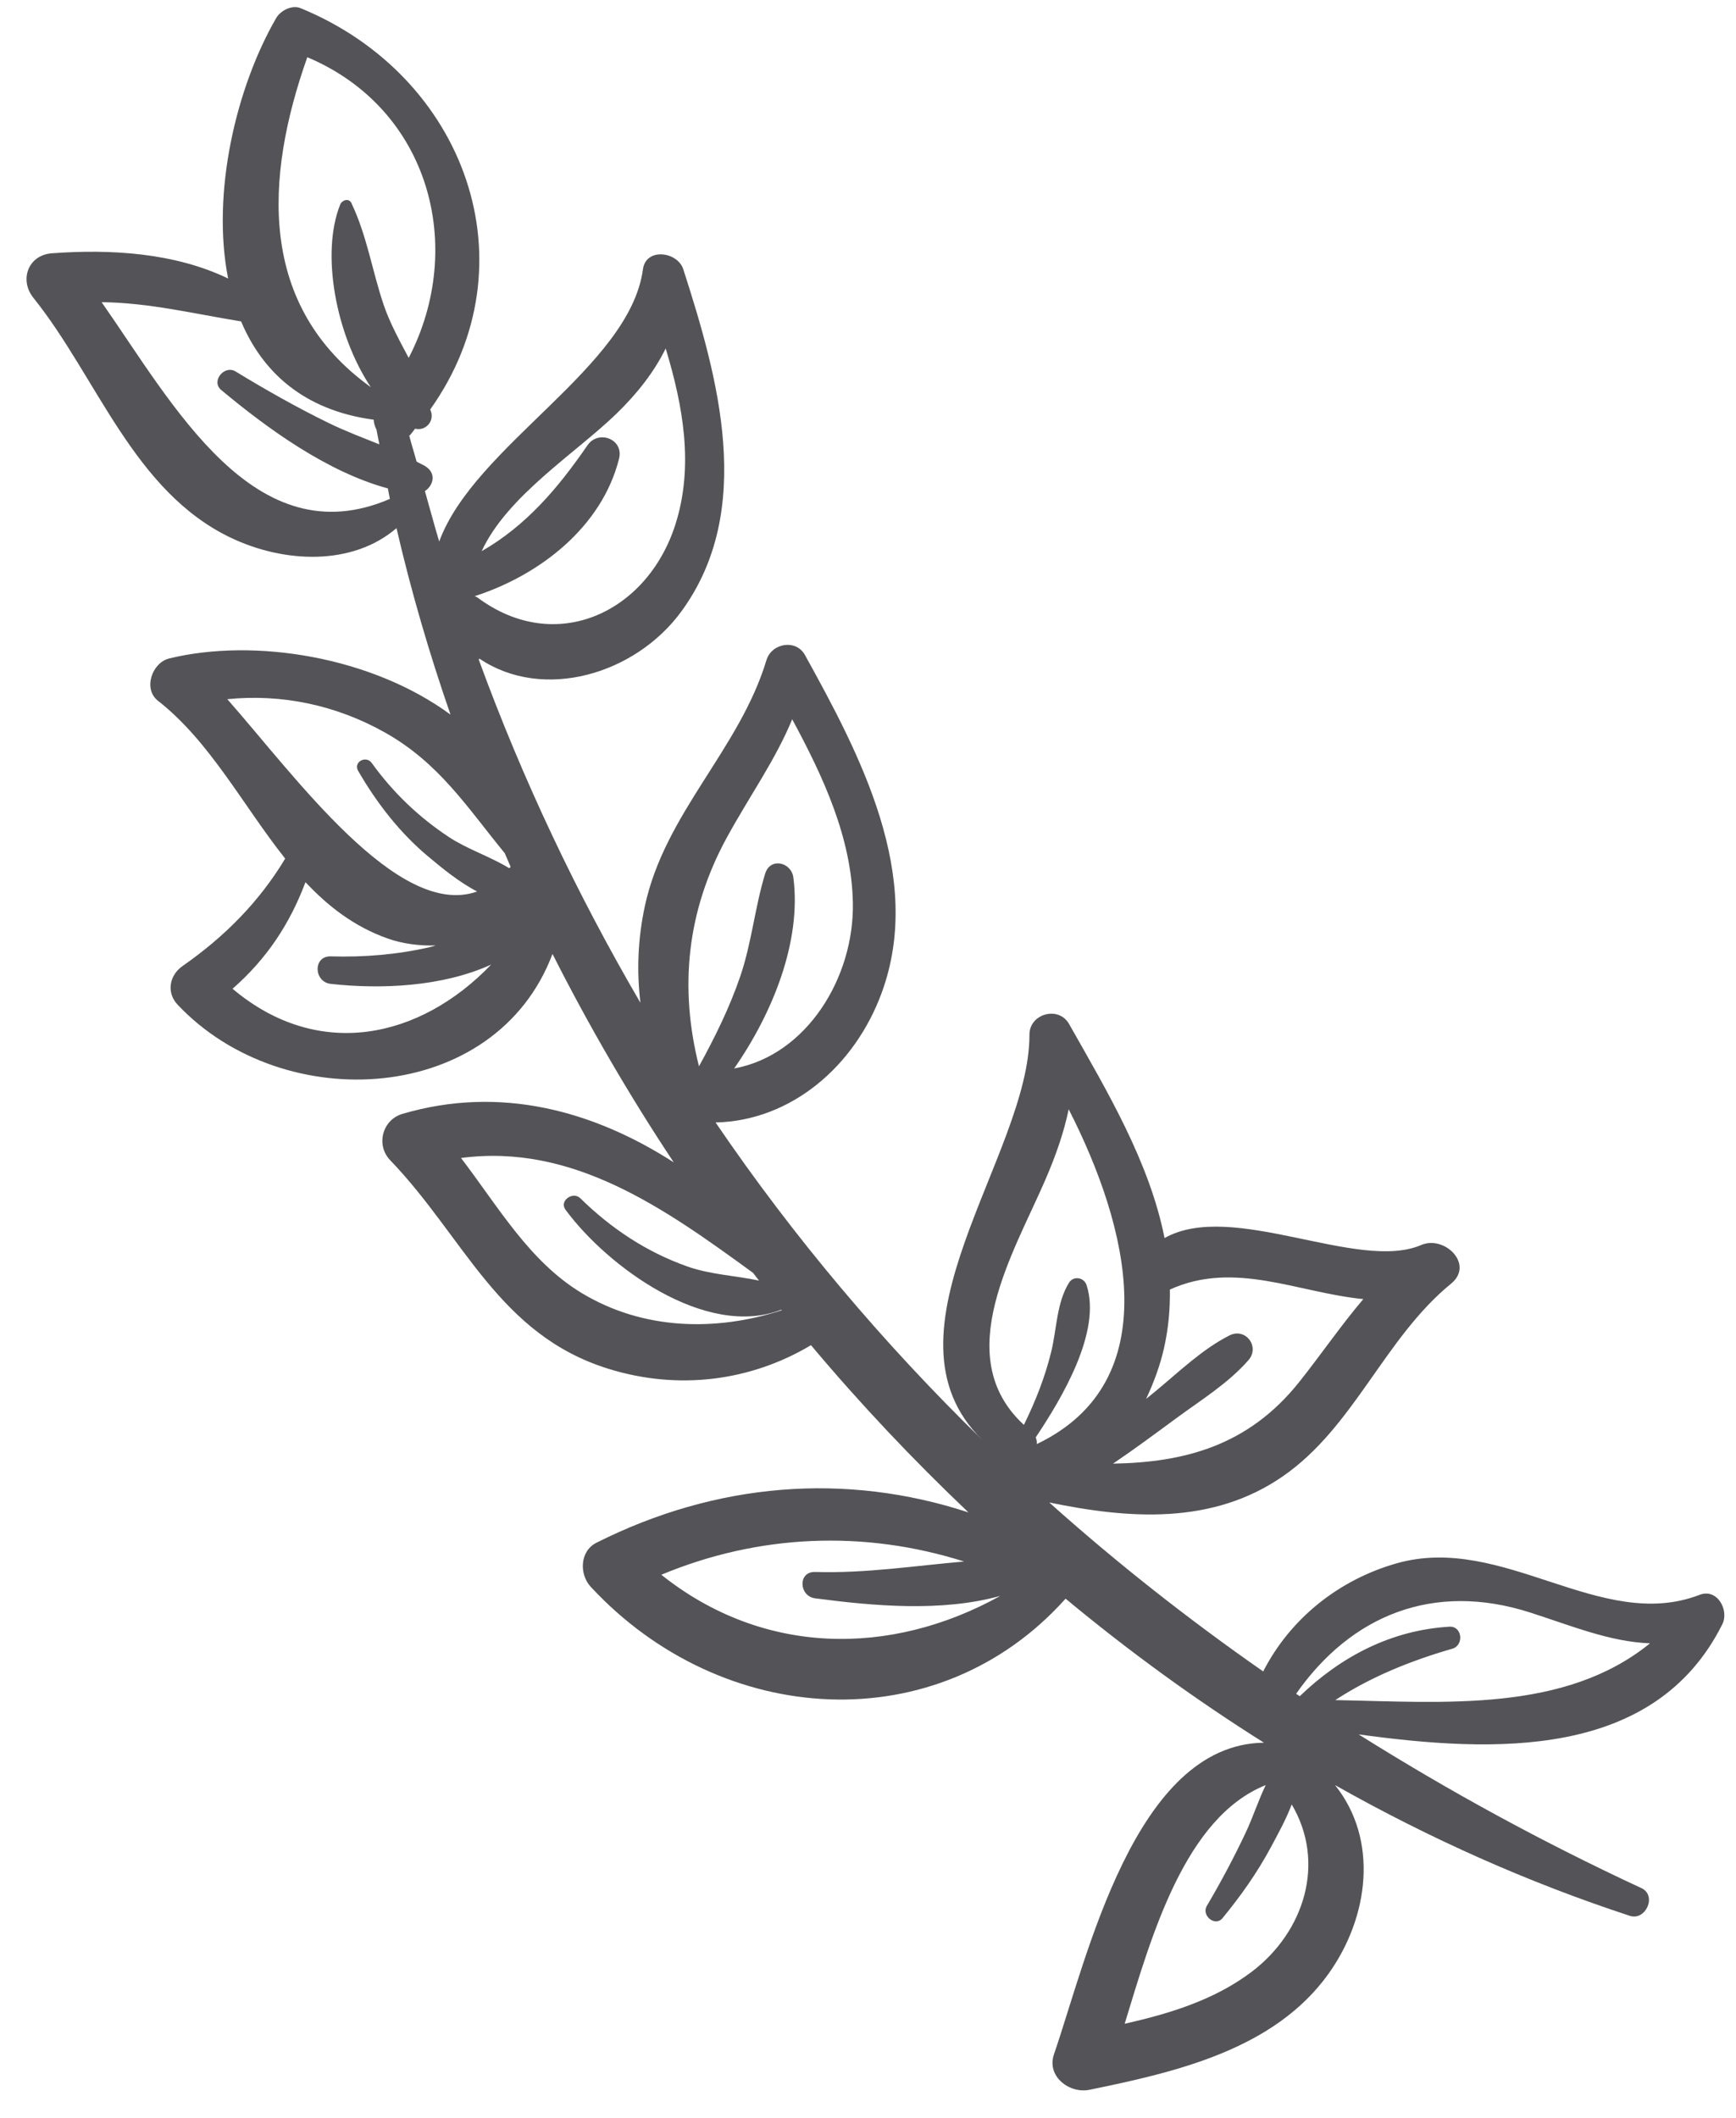 <?xml version="1.0" encoding="UTF-8"?>
<svg width="50px" height="61px" viewBox="0 0 50 61" version="1.1" xmlns="http://www.w3.org/2000/svg" xmlns:xlink="http://www.w3.org/1999/xlink">
    <title>leaves-branch-svgrepo-com</title>
    <g id="页面-1" stroke="none" stroke-width="1" fill="none" fill-rule="evenodd">
        <g id="形状库素材-植物" transform="translate(-328, -313)" fill="#545458" fill-rule="nonzero">
            <g id="leaves-branch-svgrepo-com" transform="translate(328.764, 313.205)">
                <path d="M48.189,45.727 C45.341,46.826 42.529,43.949 39.462,44.82 C37.787,45.296 36.393,46.419 35.618,47.934 C33.447,46.419 31.389,44.798 29.456,43.067 C31.746,43.541 34.143,43.72 36.174,42.321 C38.241,40.897 39.1,38.343 41.029,36.766 C41.708,36.211 40.84,35.363 40.17,35.652 C38.35,36.435 34.73,34.351 32.777,35.452 C32.345,33.265 31.118,31.212 30.026,29.285 C29.726,28.755 28.884,28.99 28.886,29.594 C28.896,33.072 24.352,38.172 27.532,41.27 C24.668,38.476 22.096,35.43 19.846,32.123 C22.017,32.076 23.855,30.509 24.632,28.384 C25.858,25.031 24.013,21.54 22.42,18.66 C22.161,18.192 21.459,18.319 21.312,18.805 C20.537,21.377 18.391,23.205 17.811,25.882 C17.605,26.833 17.572,27.766 17.681,28.675 C15.871,25.576 14.303,22.288 13.024,18.79 C13.033,18.783 13.038,18.773 13.046,18.765 C14.878,20.001 17.531,19.219 18.856,17.411 C20.996,14.49 19.921,10.67 18.916,7.55 C18.753,7.042 17.839,6.916 17.754,7.55 C17.374,10.374 12.9,12.625 11.886,15.391 C11.741,14.913 11.613,14.422 11.474,13.938 C11.723,13.778 11.812,13.417 11.478,13.218 C11.399,13.171 11.315,13.135 11.235,13.091 C11.167,12.839 11.088,12.597 11.023,12.342 C11.032,12.334 11.042,12.331 11.049,12.323 C11.102,12.264 11.141,12.201 11.192,12.141 C11.463,12.212 11.724,11.972 11.66,11.684 C11.653,11.65 11.637,11.62 11.628,11.587 C14.608,7.401 12.646,1.979 7.893,0.03 C7.644,-0.072 7.316,0.099 7.19,0.316 C6.042,2.303 5.319,5.341 5.806,7.816 C4.264,7.073 2.413,6.965 0.73,7.09 C0.043,7.141 -0.214,7.859 0.198,8.373 C2.038,10.666 3.075,13.944 5.889,15.285 C7.414,16.012 9.379,16.103 10.656,15.006 C11.074,16.814 11.598,18.607 12.211,20.376 C9.942,18.707 6.566,18.16 4.109,18.759 C3.618,18.878 3.347,19.636 3.787,19.979 C5.289,21.155 6.238,23 7.45,24.523 C6.704,25.765 5.706,26.773 4.496,27.616 C4.115,27.881 4.02,28.379 4.352,28.731 C7.408,31.975 13.516,31.614 15.149,27.269 C16.191,29.33 17.356,31.337 18.641,33.272 C16.331,31.785 13.647,31.046 10.828,31.875 C10.246,32.047 10.055,32.774 10.475,33.211 C12.613,35.434 13.598,38.242 16.772,39.221 C18.771,39.839 20.847,39.579 22.594,38.537 C24.014,40.23 25.533,41.837 27.13,43.354 C23.584,42.192 19.869,42.49 16.414,44.227 C15.931,44.471 15.917,45.138 16.251,45.497 C20.019,49.562 26.24,49.959 29.927,45.838 C31.746,47.348 33.654,48.737 35.64,49.986 C31.911,50.03 30.539,56.215 29.593,58.958 C29.372,59.599 30.04,60.102 30.618,59.982 C33.097,59.473 35.941,58.827 37.504,56.635 C38.663,55.01 38.95,52.784 37.687,51.207 C40.396,52.737 43.235,54.008 46.177,54.972 C46.639,55.123 46.965,54.384 46.513,54.175 C43.651,52.846 40.94,51.363 38.368,49.747 C42.253,50.278 46.886,50.483 48.842,46.575 C49.044,46.172 48.698,45.531 48.189,45.727 Z M2.163,8.498 C3.533,8.514 4.791,8.826 6.18,9.052 C6.795,10.511 7.986,11.612 9.999,11.883 C10.004,11.984 10.032,12.079 10.079,12.166 C10.104,12.309 10.136,12.452 10.162,12.593 C9.668,12.394 9.168,12.206 8.692,11.973 C7.779,11.527 6.887,11.021 6.019,10.492 C5.698,10.297 5.306,10.775 5.606,11.026 C6.933,12.133 8.654,13.386 10.407,13.862 C10.427,13.962 10.443,14.063 10.465,14.164 C6.569,15.842 4.231,11.454 2.163,8.498 Z M10.285,8.571 C9.95,7.578 9.807,6.587 9.356,5.642 C9.284,5.49 9.086,5.559 9.035,5.684 C8.473,7.083 8.904,9.425 9.915,10.945 C6.663,8.607 6.851,4.933 8.087,1.443 C11.617,2.932 12.66,6.91 11.007,10.103 C10.743,9.602 10.465,9.103 10.285,8.571 Z M16.993,11.708 C17.588,11.13 18.072,10.515 18.409,9.832 C18.912,11.491 19.223,13.222 18.69,14.896 C17.878,17.449 15.232,18.677 12.99,17.005 C12.962,16.985 12.935,16.978 12.908,16.965 C14.773,16.364 16.572,14.978 17.066,13.005 C17.208,12.44 16.47,12.162 16.156,12.62 C15.3,13.865 14.387,14.935 13.108,15.67 C13.848,14.071 15.815,12.851 16.993,11.708 Z M5.934,28.272 C6.913,27.416 7.582,26.408 8.034,25.202 C8.69,25.901 9.442,26.484 10.397,26.823 C10.839,26.979 11.315,27.039 11.789,27.025 C11.73,27.04 11.673,27.061 11.614,27.074 C10.677,27.289 9.725,27.367 8.765,27.339 C8.244,27.324 8.27,28.078 8.765,28.132 C10.211,28.291 11.974,28.217 13.382,27.576 C11.352,29.695 8.422,30.369 5.934,28.272 Z M13.903,24.8 C13.358,24.465 12.698,24.254 12.172,23.907 C11.299,23.332 10.554,22.618 9.944,21.771 C9.776,21.539 9.403,21.742 9.553,22 C10.088,22.922 10.748,23.778 11.571,24.465 C11.97,24.798 12.457,25.201 12.978,25.471 C10.703,26.282 7.735,22.146 5.783,19.932 C7.343,19.774 8.905,20.098 10.309,20.884 C11.883,21.764 12.688,23.044 13.774,24.368 C13.831,24.499 13.885,24.631 13.943,24.761 C13.93,24.777 13.916,24.785 13.903,24.8 Z M20.178,23.903 C20.828,22.716 21.562,21.697 22.053,20.511 C22.944,22.162 23.766,23.921 23.8,25.799 C23.84,27.952 22.468,30.185 20.381,30.568 C21.481,28.988 22.328,26.914 22.086,25.066 C22.028,24.627 21.421,24.478 21.274,24.957 C20.975,25.93 20.887,26.952 20.554,27.923 C20.244,28.826 19.826,29.672 19.368,30.506 C18.801,28.258 19.004,26.045 20.178,23.903 Z M15.987,37.034 C14.48,36.124 13.582,34.54 12.514,33.146 C15.729,32.722 18.362,34.584 20.928,36.457 C20.984,36.53 21.041,36.603 21.097,36.677 C20.418,36.532 19.704,36.507 19.032,36.27 C17.857,35.854 16.837,35.176 15.949,34.305 C15.738,34.097 15.334,34.378 15.523,34.635 C16.727,36.273 19.571,38.362 21.739,37.516 C21.743,37.521 21.746,37.526 21.751,37.532 C19.849,38.149 17.76,38.105 15.987,37.034 Z M32.763,38.616 C32.891,38.046 32.939,37.487 32.931,36.935 C34.795,36.089 36.613,37.025 38.502,37.21 C37.864,37.96 37.307,38.777 36.66,39.592 C35.187,41.445 33.336,41.913 31.293,41.949 C31.92,41.525 32.529,41.072 33.137,40.625 C33.838,40.11 34.616,39.63 35.193,38.97 C35.532,38.582 35.111,38.019 34.644,38.258 C33.864,38.655 33.207,39.292 32.537,39.847 C32.441,39.926 32.343,40.006 32.246,40.085 C32.463,39.622 32.647,39.132 32.763,38.616 Z M18.283,45.149 C21.093,43.979 24.117,43.855 27.004,44.768 C25.579,44.89 24.162,45.113 22.713,45.069 C22.21,45.054 22.245,45.767 22.713,45.828 C24.405,46.05 26.353,46.226 28.045,45.759 C24.872,47.518 21.204,47.48 18.283,45.149 Z M29.099,41.385 C29.102,41.319 29.092,41.255 29.066,41.194 C29.811,40.079 30.971,38.147 30.531,36.807 C30.457,36.58 30.152,36.532 30.024,36.74 C29.666,37.322 29.674,38.067 29.514,38.723 C29.334,39.459 29.059,40.155 28.726,40.832 C26.585,38.863 28.439,35.873 29.344,33.774 C29.646,33.074 29.877,32.415 30.016,31.743 C31.746,35.131 32.865,39.583 29.099,41.385 Z M35.291,56.581 C34.226,57.389 32.934,57.788 31.629,58.08 C32.4,55.555 33.36,52.141 35.691,51.207 C35.477,51.65 35.324,52.132 35.116,52.572 C34.777,53.293 34.398,54.003 33.994,54.689 C33.833,54.963 34.234,55.299 34.447,55.039 C34.976,54.395 35.445,53.731 35.84,52.996 C36.045,52.614 36.275,52.197 36.44,51.765 C37.43,53.437 36.806,55.431 35.291,56.581 Z M37.695,48.759 C38.726,48.084 39.877,47.622 41.067,47.279 C41.406,47.181 41.355,46.622 40.981,46.645 C39.306,46.745 37.861,47.502 36.671,48.647 C36.636,48.623 36.602,48.6 36.567,48.577 C38.143,46.324 40.514,45.338 43.313,46.239 C44.522,46.628 45.611,47.081 46.759,47.124 C44.301,49.122 40.84,48.82 37.695,48.759 Z" id="形状"></path>
            </g>
        </g>
    </g>
</svg>
